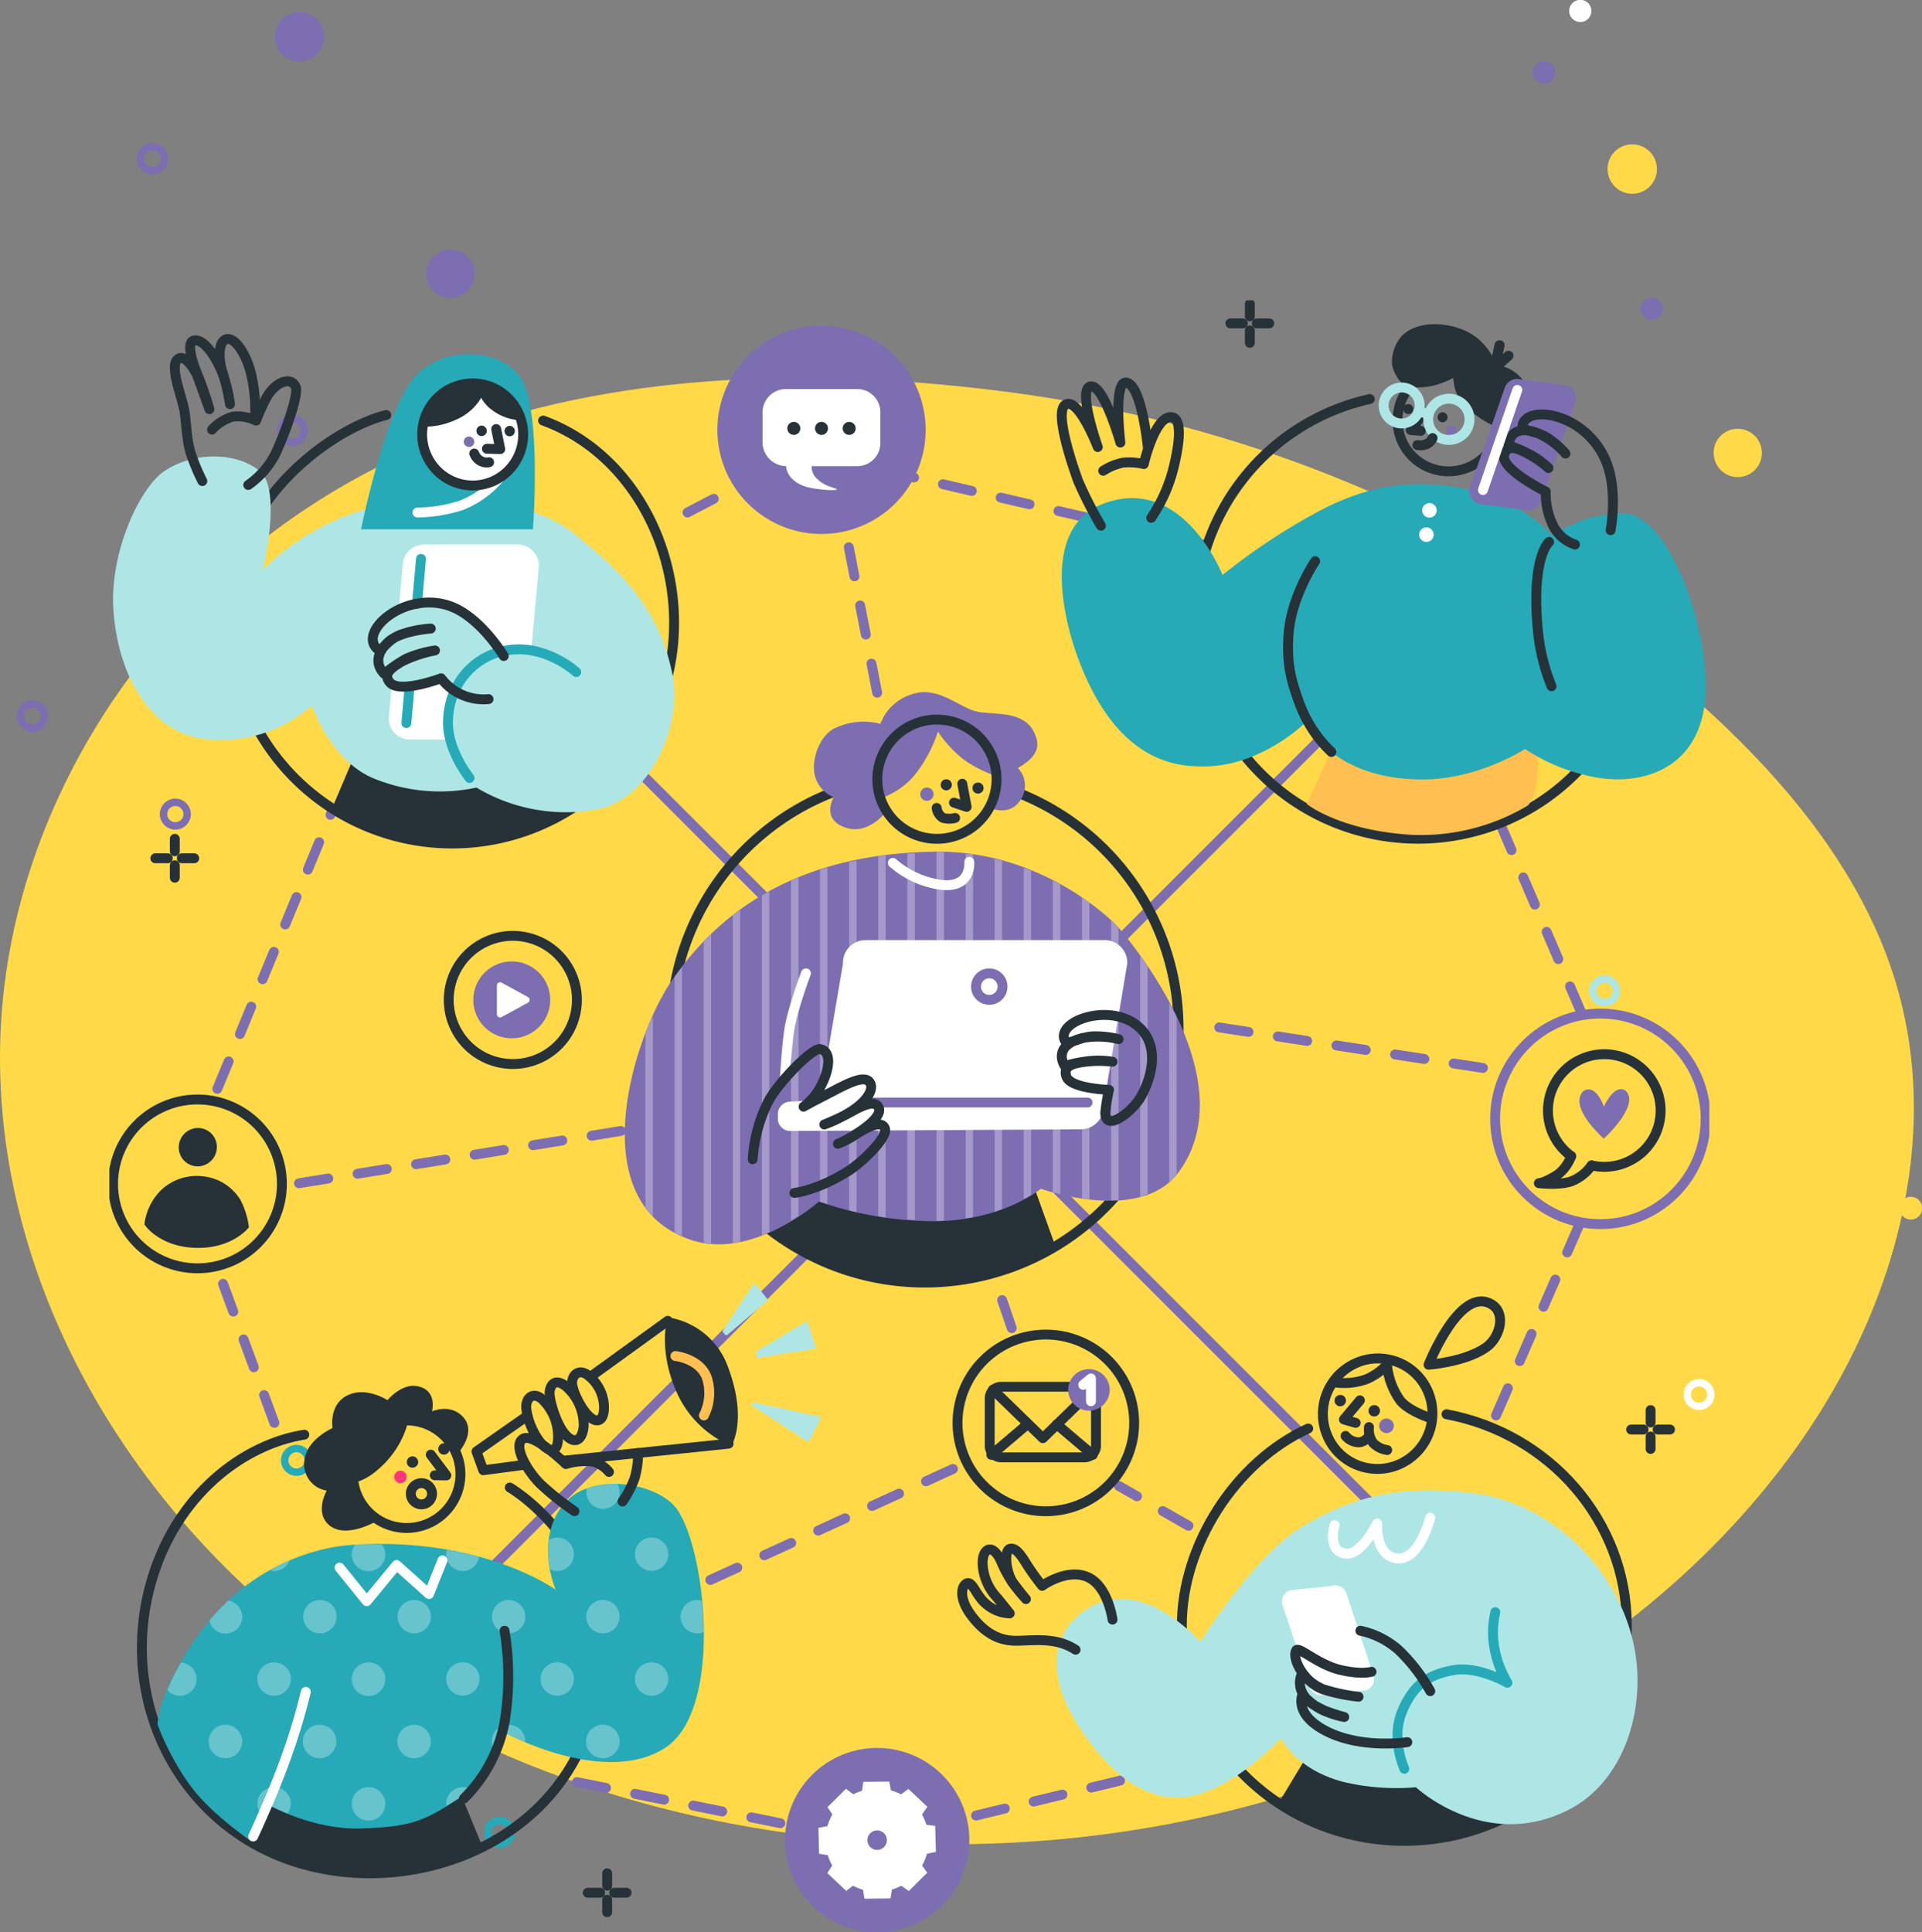 <svg xmlns="http://www.w3.org/2000/svg" xmlns:xlink="http://www.w3.org/1999/xlink" width="389" height="391.08" viewBox="0 0 389 391.08">
  <rect x="0" y="0" width="389" height="391.08" fill="#808080" stroke="none"/>
  <defs>
    <clipPath id="clip-path">
      <rect id="Rectángulo_401717" data-name="Rectángulo 401717" width="323.815" height="330.314" fill="none"/>
    </clipPath>
    <clipPath id="clip-path-12">
      <rect id="Rectángulo_401712" data-name="Rectángulo 401712" width="108.507" height="68.131" fill="none"/>
    </clipPath>
    <clipPath id="clip-path-15">
      <rect id="Rectángulo_401715" data-name="Rectángulo 401715" width="107.501" height="79.323" fill="none"/>
    </clipPath>
  </defs>
  <g id="Grupo_1102110" data-name="Grupo 1102110" transform="translate(-238.059 -3641.296)">
    <g id="Grupo_1101255" data-name="Grupo 1101255" transform="translate(227.059 3641.296)">
      <g id="Grupo_1101254" data-name="Grupo 1101254" transform="translate(0 0)">
        <g id="Grupo_1101188" data-name="Grupo 1101188" transform="translate(15.117 2.497)">
          <path id="Trazado_873105" data-name="Trazado 873105" d="M417.51,417.276a2.3,2.3,0,1,0-.153-3.564A2.282,2.282,0,0,0,417.51,417.276Z" transform="translate(-36.261 -173.404)" fill="#ffd947"/>
          <path id="Trazado_873106" data-name="Trazado 873106" d="M303.552,45.823a2.3,2.3,0,1,0-.153-3.564A2.282,2.282,0,0,0,303.552,45.823Z" transform="translate(3.465 -31.79)" fill="#7d6eb2"/>
          <path id="Trazado_873110" data-name="Trazado 873110" d="M391.223,442.987a5,5,0,1,0-2.448-7.136A5.032,5.032,0,0,0,391.223,442.987Z" transform="translate(-33.5 -175.368)" fill="#ffd947"/>
          <path id="Trazado_873111" data-name="Trazado 873111" d="M177.076,59.123a5,5,0,1,0-2.448-7.136A5.032,5.032,0,0,0,177.076,59.123Z" transform="translate(-122.475 -49.533)" fill="#7d6eb2"/>
          <path id="Trazado_873113" data-name="Trazado 873113" d="M322.521,69.955a5,5,0,1,0-2.448-7.136A5.033,5.033,0,0,0,322.521,69.955Z" transform="translate(1.833 -33.6)" fill="#ffd947"/>
          <ellipse id="Elipse_11484" data-name="Elipse 11484" cx="2.451" cy="2.451" rx="2.451" ry="2.451" transform="translate(25.113 286.489)" fill="none" stroke="#26aab7" stroke-linecap="round" stroke-linejoin="round" stroke-width="1.5"/>
          <ellipse id="Elipse_11486" data-name="Elipse 11486" cx="2.451" cy="2.451" rx="2.451" ry="2.451" transform="translate(315.769 271.563)" fill="none" stroke="#fff" stroke-linecap="round" stroke-linejoin="round" stroke-width="1.5"/>
          <ellipse id="Elipse_11487" data-name="Elipse 11487" cx="2.451" cy="2.451" rx="2.451" ry="2.451" transform="translate(0 139.997)" fill="none" stroke="#7d6eb2" stroke-linecap="round" stroke-linejoin="round" stroke-width="1.5"/>
          <ellipse id="Elipse_11488" data-name="Elipse 11488" cx="2.451" cy="2.451" rx="2.451" ry="2.451" transform="translate(296.205 180.071)" fill="none" stroke="#aee6e6" stroke-linecap="round" stroke-linejoin="round" stroke-width="1.5"/>
          <ellipse id="Elipse_11489" data-name="Elipse 11489" cx="2.451" cy="2.451" rx="2.451" ry="2.451" transform="translate(24.282 27.177)" fill="none" stroke="#7d6eb2" stroke-linecap="round" stroke-linejoin="round" stroke-width="1.5"/>
        </g>
        <g id="Grupo_1101189" data-name="Grupo 1101189" transform="translate(11)">
          <g id="Grupo_1101138" data-name="Grupo 1101138">
            <path id="Trazado_873116" data-name="Trazado 873116" d="M233,73.9c-39.664-4.906-81.563-3.706-117.656,11.821C65.293,107.253,32.419,156.074,31.159,205.8s27.66,98.579,72.337,128.113,103.6,40,158.236,31.135c55.094-8.942,106.806-37.934,135.544-80.974,18.428-27.6,27.042-61.678,16.861-92.516-6.146-18.614-18.711-35.105-33.49-49.3C344.007,107.053,293.051,81.327,233,73.9Z" transform="translate(-31.119 5.163)" fill="#ffd947"/>
            <g id="Grupo_1098987" data-name="Grupo 1098987" transform="translate(33.091)">
              <path id="Trazado_873103" data-name="Trazado 873103" d="M379.2,94.186a2.242,2.242,0,1,0-.15-3.481A2.228,2.228,0,0,0,379.2,94.186Z" transform="translate(-93.782 -90.172)" fill="#fff"/>
              <path id="Trazado_873104" data-name="Trazado 873104" d="M149.827,396.729a2.242,2.242,0,1,0-.15-3.481A2.229,2.229,0,0,0,149.827,396.729Z" transform="translate(-92.227 -74.075)" fill="#fff"/>
              <path id="Trazado_873105-2" data-name="Trazado 873105" d="M417.488,417.18a2.242,2.242,0,1,0-.149-3.481A2.229,2.229,0,0,0,417.488,417.18Z" transform="translate(-123.856 -76.492)" fill="#ffd947"/>
              <path id="Trazado_873106-2" data-name="Trazado 873106" d="M303.53,45.727a2.242,2.242,0,1,0-.15-3.481A2.229,2.229,0,0,0,303.53,45.727Z" transform="translate(-3.688 18.561)" fill="#7d6eb2"/>
              <path id="Trazado_873108" data-name="Trazado 873108" d="M104.858,429.045a2.241,2.241,0,1,0-.15-3.481A2.229,2.229,0,0,0,104.858,429.045Z" transform="translate(-86.914 -77.894)" fill="#fff"/>
              <path id="Trazado_873109" data-name="Trazado 873109" d="M340.341,407.17a4.887,4.887,0,1,0-2.391-6.969A4.915,4.915,0,0,0,340.341,407.17Z" transform="translate(-114.491 -74.676)" fill="#fff"/>
              <path id="Trazado_873110-2" data-name="Trazado 873110" d="M391.151,442.763a4.886,4.886,0,1,0-2.391-6.969A4.915,4.915,0,0,0,391.151,442.763Z" transform="translate(-120.495 -78.882)" fill="#ffd947"/>
              <path id="Trazado_873111-2" data-name="Trazado 873111" d="M177,58.9a4.886,4.886,0,1,0-2.391-6.969A4.915,4.915,0,0,0,177,58.9Z" transform="translate(-120.764 1.049)" fill="#7d6eb2"/>
              <path id="Trazado_873113-2" data-name="Trazado 873113" d="M322.449,69.731a4.887,4.887,0,1,0-2.391-6.969A4.915,4.915,0,0,0,322.449,69.731Z" transform="translate(-5.675 26.468)" fill="#ffd947"/>
              <circle id="Elipse_11484-2" data-name="Elipse 11484" cx="2.393" cy="2.393" r="2.393" transform="translate(24.526 293.176)" fill="none" stroke="#26aab7" stroke-linecap="round" stroke-linejoin="round" stroke-width="1.5"/>
              <circle id="Elipse_11485" data-name="Elipse 11485" cx="2.393" cy="2.393" r="2.393" transform="translate(65.623 368.473)" fill="none" stroke="#26aab7" stroke-linecap="round" stroke-linejoin="round" stroke-width="1.5"/>
              <circle id="Elipse_11486-2" data-name="Elipse 11486" cx="2.393" cy="2.393" r="2.393" transform="translate(308.39 279.85)" fill="none" stroke="#fff" stroke-linecap="round" stroke-linejoin="round" stroke-width="1.5"/>
              <circle id="Elipse_11487-2" data-name="Elipse 11487" cx="2.393" cy="2.393" r="2.393" transform="translate(0 162.38)" fill="none" stroke="#7d6eb2" stroke-linecap="round" stroke-linejoin="round" stroke-width="1.5"/>
              <circle id="Elipse_11488-2" data-name="Elipse 11488" cx="2.393" cy="2.393" r="2.393" transform="translate(289.283 198.16)" fill="none" stroke="#aee6e6" stroke-linecap="round" stroke-linejoin="round" stroke-width="1.5"/>
              <circle id="Elipse_11489-2" data-name="Elipse 11489" cx="2.393" cy="2.393" r="2.393" transform="translate(23.714 84.745)" fill="none" stroke="#7d6eb2" stroke-linecap="round" stroke-linejoin="round" stroke-width="1.5"/>
            </g>
          </g>
        </g>
      </g>
    </g>
    <g id="Grupo_1102109" data-name="Grupo 1102109" transform="translate(260.2 3702.062)">
      <g id="Grupo_1102108" data-name="Grupo 1102108" clip-path="url(#clip-path)">
        <g id="Grupo_1102079" data-name="Grupo 1102079">
          <g id="Grupo_1102078" data-name="Grupo 1102078" clip-path="url(#clip-path)">
            <line id="Línea_1694" data-name="Línea 1694" y2="2.517" transform="translate(230.817 0.749)" fill="none" stroke="#263238" stroke-linecap="round" stroke-linejoin="round" stroke-width="2"/>
          </g>
        </g>
        <line id="Línea_1695" data-name="Línea 1695" y2="2.517" transform="translate(230.817 6.103)" fill="none" stroke="#263238" stroke-linecap="round" stroke-linejoin="round" stroke-width="2"/>
        <line id="Línea_1696" data-name="Línea 1696" x2="2.517" transform="translate(226.881 4.684)" fill="none" stroke="#263238" stroke-linecap="round" stroke-linejoin="round" stroke-width="2"/>
        <line id="Línea_1697" data-name="Línea 1697" x2="2.517" transform="translate(232.236 4.684)" fill="none" stroke="#263238" stroke-linecap="round" stroke-linejoin="round" stroke-width="2"/>
        <line id="Línea_1698" data-name="Línea 1698" y2="2.517" transform="translate(13.234 109.008)" fill="none" stroke="#263238" stroke-linecap="round" stroke-linejoin="round" stroke-width="2"/>
        <line id="Línea_1699" data-name="Línea 1699" y2="2.517" transform="translate(13.234 114.362)" fill="none" stroke="#263238" stroke-linecap="round" stroke-linejoin="round" stroke-width="2"/>
        <line id="Línea_1700" data-name="Línea 1700" x2="2.517" transform="translate(9.299 112.943)" fill="none" stroke="#263238" stroke-linecap="round" stroke-linejoin="round" stroke-width="2"/>
        <line id="Línea_1701" data-name="Línea 1701" x2="2.517" transform="translate(14.653 112.943)" fill="none" stroke="#263238" stroke-linecap="round" stroke-linejoin="round" stroke-width="2"/>
        <line id="Línea_1702" data-name="Línea 1702" y2="2.517" transform="translate(311.926 224.624)" fill="none" stroke="#263238" stroke-linecap="round" stroke-linejoin="round" stroke-width="2"/>
        <line id="Línea_1703" data-name="Línea 1703" y2="2.517" transform="translate(311.926 229.978)" fill="none" stroke="#263238" stroke-linecap="round" stroke-linejoin="round" stroke-width="2"/>
        <line id="Línea_1704" data-name="Línea 1704" x2="2.517" transform="translate(307.991 228.56)" fill="none" stroke="#263238" stroke-linecap="round" stroke-linejoin="round" stroke-width="2"/>
        <line id="Línea_1705" data-name="Línea 1705" x2="2.517" transform="translate(313.344 228.56)" fill="none" stroke="#263238" stroke-linecap="round" stroke-linejoin="round" stroke-width="2"/>
        <line id="Línea_1706" data-name="Línea 1706" y2="2.517" transform="translate(100.744 318.377)" fill="none" stroke="#263238" stroke-linecap="round" stroke-linejoin="round" stroke-width="2"/>
        <line id="Línea_1707" data-name="Línea 1707" y2="2.517" transform="translate(100.744 323.732)" fill="none" stroke="#263238" stroke-linecap="round" stroke-linejoin="round" stroke-width="2"/>
        <line id="Línea_1708" data-name="Línea 1708" x2="2.517" transform="translate(96.808 322.313)" fill="none" stroke="#263238" stroke-linecap="round" stroke-linejoin="round" stroke-width="2"/>
        <line id="Línea_1709" data-name="Línea 1709" x2="2.517" transform="translate(102.162 322.313)" fill="none" stroke="#263238" stroke-linecap="round" stroke-linejoin="round" stroke-width="2"/>
        <line id="Línea_1710" data-name="Línea 1710" x1="16.513" y1="38.458" transform="translate(281.474 105.922)" fill="none" stroke="#7d6eb2" stroke-linecap="round" stroke-linejoin="round" stroke-width="2" stroke-dasharray="6 6"/>
        <line id="Línea_1711" data-name="Línea 1711" x1="57.308" y1="8.809" transform="translate(220.69 146.572)" fill="none" stroke="#7d6eb2" stroke-linecap="round" stroke-linejoin="round" stroke-width="2" stroke-dasharray="6 6"/>
        <line id="Línea_1712" data-name="Línea 1712" x1="49.482" y2="22.637" transform="translate(121.25 236.541)" fill="none" stroke="#7d6eb2" stroke-linecap="round" stroke-linejoin="round" stroke-width="2" stroke-dasharray="6 6"/>
        <line id="Línea_1713" data-name="Línea 1713" x1="69.692" y2="11.319" transform="translate(33.83 168.136)" fill="none" stroke="#7d6eb2" stroke-linecap="round" stroke-linejoin="round" stroke-width="2" stroke-dasharray="6 6"/>
        <line id="Línea_1714" data-name="Línea 1714" y1="55.93" x2="23.099" transform="translate(21.84 103.678)" fill="none" stroke="#7d6eb2" stroke-linecap="round" stroke-linejoin="round" stroke-width="2" stroke-dasharray="6 6"/>
        <line id="Línea_1715" data-name="Línea 1715" y1="39.729" x2="17.347" transform="translate(280.64 185.981)" fill="none" stroke="#7d6eb2" stroke-linecap="round" stroke-linejoin="round" stroke-width="2" stroke-dasharray="6 6"/>
        <line id="Línea_1716" data-name="Línea 1716" x1="11.55" y1="31.286" transform="translate(21.839 195.929)" fill="none" stroke="#7d6eb2" stroke-linecap="round" stroke-linejoin="round" stroke-width="2" stroke-dasharray="6 6"/>
        <line id="Línea_1717" data-name="Línea 1717" x1="7.232" y1="21.051" transform="translate(175.4 186.987)" fill="none" stroke="#7d6eb2" stroke-linecap="round" stroke-linejoin="round" stroke-width="2" stroke-dasharray="6 6"/>
        <line id="Línea_1718" data-name="Línea 1718" x1="14.071" y1="8.046" transform="translate(204.334 239.99)" fill="none" stroke="#7d6eb2" stroke-linecap="round" stroke-linejoin="round" stroke-width="2" stroke-dasharray="6 6"/>
        <line id="Línea_1719" data-name="Línea 1719" y1="10.355" x2="42.73" transform="translate(175.4 296.328)" fill="none" stroke="#7d6eb2" stroke-linecap="round" stroke-linejoin="round" stroke-width="2" stroke-dasharray="6 6"/>
        <line id="Línea_1720" data-name="Línea 1720" x2="42.109" y2="8.513" transform="translate(94.63 299.915)" fill="none" stroke="#7d6eb2" stroke-linecap="round" stroke-linejoin="round" stroke-width="2" stroke-dasharray="6 6"/>
        <line id="Línea_1721" data-name="Línea 1721" x1="19.819" y2="10.355" transform="translate(113.143 34.628)" fill="none" stroke="#7d6eb2" stroke-linecap="round" stroke-linejoin="round" stroke-width="2" stroke-dasharray="6 6"/>
        <line id="Línea_1722" data-name="Línea 1722" x1="61.976" y1="14.377" transform="translate(159.329 35.062)" fill="none" stroke="#7d6eb2" stroke-linecap="round" stroke-linejoin="round" stroke-width="2" stroke-dasharray="6 6"/>
        <line id="Línea_1723" data-name="Línea 1723" x1="7.249" y1="37.19" transform="translate(148.142 42.25)" fill="none" stroke="#7d6eb2" stroke-linecap="round" stroke-linejoin="round" stroke-width="2" stroke-dasharray="6 6"/>
        <line id="Línea_1724" data-name="Línea 1724" x2="195.068" y2="195.068" transform="translate(75.344 63.521)" fill="none" stroke="#7d6eb2" stroke-linecap="round" stroke-linejoin="round" stroke-width="2"/>
        <line id="Línea_1725" data-name="Línea 1725" x1="195.068" y2="195.068" transform="translate(75.344 63.521)" fill="none" stroke="#7d6eb2" stroke-linecap="round" stroke-linejoin="round" stroke-width="2"/>
        <g id="Grupo_1102081" data-name="Grupo 1102081">
          <g id="Grupo_1102080" data-name="Grupo 1102080" clip-path="url(#clip-path)">
            <path id="Trazado_880261" data-name="Trazado 880261" d="M164.436,27.971a21.075,21.075,0,1,1,21.075,21.075,21.075,21.075,0,0,1-21.075-21.075" transform="translate(-41.384 -1.736)" fill="#7d6eb2"/>
            <path id="Trazado_880262" data-name="Trazado 880262" d="M181.23,24.025a4.725,4.725,0,0,0-4.584,4.841v5.939a4.861,4.861,0,0,0,4.771,4.818c.027.461.232,2.728,3.578,4.022,1.721.665,6.4,1.049,6.689.7.2-.237-2.292-.491-3.835-2.011a3.3,3.3,0,0,1-1.263-2.713h9.354a4.685,4.685,0,0,0,4.56-4.818V28.866a4.706,4.706,0,0,0-4.56-4.841Z" transform="translate(-44.457 -6.046)" fill="#fff"/>
            <path id="Trazado_880263" data-name="Trazado 880263" d="M200.959,34.222a1.315,1.315,0,1,0-1.315,1.315,1.315,1.315,0,0,0,1.315-1.315" transform="translate(-49.914 -8.282)" fill="#263238"/>
            <path id="Trazado_880264" data-name="Trazado 880264" d="M193.472,34.222a1.315,1.315,0,1,0-1.315,1.315,1.315,1.315,0,0,0,1.315-1.315" transform="translate(-48.03 -8.282)" fill="#263238"/>
            <path id="Trazado_880265" data-name="Trazado 880265" d="M185.985,34.222a1.315,1.315,0,1,0-1.315,1.315,1.315,1.315,0,0,0,1.315-1.315" transform="translate(-46.146 -8.282)" fill="#263238"/>
          </g>
        </g>
        <g id="Grupo_1102083" data-name="Grupo 1102083">
          <g id="Grupo_1102082" data-name="Grupo 1102082" clip-path="url(#clip-path)">
            <path id="Trazado_880266" data-name="Trazado 880266" d="M30.625,247.239a16.006,16.006,0,0,0-1.754-5.6,10.075,10.075,0,0,0-7.628-4.723,10.488,10.488,0,0,0-8.422,2.818,11.729,11.729,0,0,0-3.347,6.846c-.025.222,3.041,4.539,10.153,4.814,7.671.3,11-4.159,11-4.159" transform="translate(-2.384 -59.61)" fill="#263238"/>
            <path id="Trazado_880267" data-name="Trazado 880267" d="M18.84,228.61a3.917,3.917,0,0,1,2.957-4.638,3.823,3.823,0,0,1,4.586,2.936,3.918,3.918,0,0,1-2.957,4.639,3.823,3.823,0,0,1-4.586-2.936" transform="translate(-4.72 -56.344)" fill="#263238"/>
            <path id="Trazado_880268" data-name="Trazado 880268" d="M1,233.25a17.083,17.083,0,1,1,17.083,17.083A17.083,17.083,0,0,1,1,233.25Z" transform="translate(-0.252 -54.403)" fill="none" stroke="#263238" stroke-linecap="round" stroke-linejoin="round" stroke-width="2"/>
          </g>
        </g>
        <g id="Grupo_1102085" data-name="Grupo 1102085">
          <g id="Grupo_1102084" data-name="Grupo 1102084" clip-path="url(#clip-path)">
            <path id="Trazado_880269" data-name="Trazado 880269" d="M98.428,186.607a7.781,7.781,0,1,1,7.781,7.78,7.781,7.781,0,0,1-7.781-7.78" transform="translate(-24.772 -45.006)" fill="#7d6eb2"/>
            <path id="Trazado_880270" data-name="Trazado 880270" d="M105.759,184.545a.648.648,0,0,0-.958.569v5.825a.647.647,0,0,0,.958.568l2.978-1.625,2.357-1.287a.647.647,0,0,0,0-1.137Z" transform="translate(-26.376 -46.425)" fill="#fff"/>
            <circle id="Elipse_12007" data-name="Elipse 12007" cx="12.977" cy="12.977" r="12.977" transform="matrix(0.257, -0.966, 0.966, 0.257, 65.779, 150.813)" fill="none" stroke="#263238" stroke-linecap="round" stroke-linejoin="round" stroke-width="2"/>
          </g>
        </g>
        <g id="Grupo_1102087" data-name="Grupo 1102087">
          <g id="Grupo_1102086" data-name="Grupo 1102086" clip-path="url(#clip-path)">
            <circle id="Elipse_12008" data-name="Elipse 12008" cx="21.303" cy="21.303" r="21.303" transform="translate(280.461 144.38)" fill="none" stroke="#7d6eb2" stroke-linecap="round" stroke-linejoin="round" stroke-width="2"/>
            <path id="Trazado_880271" data-name="Trazado 880271" d="M393.785,224.531a11.4,11.4,0,1,1,4.144,1.876" transform="translate(-97.911 -51.296)" fill="none" stroke="#263238" stroke-linecap="round" stroke-linejoin="round" stroke-width="2"/>
            <path id="Trazado_880272" data-name="Trazado 880272" d="M393.16,231.489a8.449,8.449,0,0,1-2.656,3.687c-2.734,1.759-3.89,1.786-3.89,1.786s4.084.507,6.594-.384a9.073,9.073,0,0,0,4.076-3.214" transform="translate(-97.301 -58.26)" fill="none" stroke="#263238" stroke-linecap="round" stroke-linejoin="round" stroke-width="2"/>
            <path id="Trazado_880273" data-name="Trazado 880273" d="M405.937,213.38c-1.862.052-3.4,3.542-3.4,3.542s-1.246-3.873-3.426-3.454a1.464,1.464,0,0,0-.933.525c-2.592,3.357,4.359,9.4,4.359,9.4s7.316-6.694,4.475-9.621a1.408,1.408,0,0,0-1.078-.394" transform="translate(-100.066 -53.702)" fill="#7d6eb2"/>
          </g>
        </g>
        <g id="Grupo_1102089" data-name="Grupo 1102089">
          <g id="Grupo_1102088" data-name="Grupo 1102088" clip-path="url(#clip-path)">
            <path id="Rectángulo_401707" data-name="Rectángulo 401707" d="M2.332,0H19.179a2.332,2.332,0,0,1,2.332,2.332v9.625a2.331,2.331,0,0,1-2.331,2.331H2.332A2.332,2.332,0,0,1,0,11.956V2.332A2.332,2.332,0,0,1,2.332,0Z" transform="translate(178.171 219.905)" fill="none" stroke="#263238" stroke-linecap="round" stroke-linejoin="round" stroke-width="2"/>
            <path id="Trazado_880274" data-name="Trazado 880274" d="M238.965,294.637l10.1,9.83,10.1-9.83" transform="translate(-60.141 -74.153)" fill="none" stroke="#263238" stroke-linecap="round" stroke-linejoin="round" stroke-width="2"/>
            <path id="Trazado_880275" data-name="Trazado 880275" d="M238.531,310.211l7.28-6.173" transform="translate(-60.032 -76.519)" fill="none" stroke="#263238" stroke-linecap="round" stroke-linejoin="round" stroke-width="2"/>
            <path id="Trazado_880276" data-name="Trazado 880276" d="M263.516,310.211l-7.281-6.173" transform="translate(-64.488 -76.519)" fill="none" stroke="#263238" stroke-linecap="round" stroke-linejoin="round" stroke-width="2"/>
            <path id="Trazado_880277" data-name="Trazado 880277" d="M259.32,293.291a4.2,4.2,0,1,1,4.2,4.2,4.2,4.2,0,0,1-4.2-4.2" transform="translate(-65.264 -72.756)" fill="#7d6eb2"/>
            <path id="Trazado_880278" data-name="Trazado 880278" d="M263.382,292.9l1.565-1.289v4.619" transform="translate(-66.287 -73.391)" fill="none" stroke="#fff" stroke-linecap="round" stroke-linejoin="round" stroke-width="2"/>
            <path id="Trazado_880279" data-name="Trazado 880279" d="M229.386,297.619A17.876,17.876,0,1,1,247.262,315.5,17.876,17.876,0,0,1,229.386,297.619Z" transform="translate(-57.731 -70.404)" fill="none" stroke="#263238" stroke-linecap="round" stroke-linejoin="round" stroke-width="2"/>
          </g>
        </g>
        <g id="Grupo_1102091" data-name="Grupo 1102091">
          <g id="Grupo_1102090" data-name="Grupo 1102090" clip-path="url(#clip-path)">
            <path id="Trazado_880280" data-name="Trazado 880280" d="M182.727,410.206a18.652,18.652,0,1,1,18.651,18.652,18.651,18.651,0,0,1-18.651-18.652" transform="translate(-45.988 -98.544)" fill="#7d6eb2"/>
            <path id="Trazado_880281" data-name="Trazado 880281" d="M200.85,400.7l-.267,1.807a10.3,10.3,0,0,0-1.749.712l-1.5-1.108-3.74,3.706,1,1.46a10.385,10.385,0,0,0-1,2.386l-1.841.339.142,5.259,1.765.268a10.383,10.383,0,0,0,.9,2.107l-.992,1.521,3.828,3.616,1.357-1.055a10.356,10.356,0,0,0,2.029.816l.3,1.814,5.261-.053.3-1.8a10.375,10.375,0,0,0,1.884-.768l1.522,1.067,3.739-3.706-1.049-1.446a10.387,10.387,0,0,0,.983-2.392l1.814-.379-.142-5.26-1.779-.227a10.367,10.367,0,0,0-.893-2.067l1.08-1.569-3.828-3.617-1.493,1.1a10.409,10.409,0,0,0-2.043-.8l-.338-1.78Zm2.782,9.828a1.97,1.97,0,1,1-1.953,1.994,1.974,1.974,0,0,1,1.953-1.994" transform="translate(-48.26 -100.831)" fill="#fff"/>
          </g>
        </g>
        <g id="Grupo_1102093" data-name="Grupo 1102093">
          <g id="Grupo_1102092" data-name="Grupo 1102092" clip-path="url(#clip-path)">
            <path id="Trazado_880282" data-name="Trazado 880282" d="M381.919,83.645a45.033,45.033,0,1,1-52.895-56.926" transform="translate(-73.928 -6.724)" fill="none" stroke="#263238" stroke-linecap="round" stroke-linejoin="round" stroke-width="2"/>
            <path id="Trazado_880283" data-name="Trazado 880283" d="M359.3,17.351A8.6,8.6,0,0,0,361.617,23a22.224,22.224,0,0,0,6.858,4.508l-.647,1.587a6.42,6.42,0,0,0,4.523-1.919c2.2-2.449,2.786-6.849,1-9.377a7.5,7.5,0,0,0-5.324-3.014,12.657,12.657,0,0,0-3.816-5.427c-3.6-3.091-11.529-4.28-15.272-.576a8.073,8.073,0,0,0-2.055,5.865,7.558,7.558,0,0,0,2.616,4.326,13.3,13.3,0,0,0,5.6-.015,18.238,18.238,0,0,0,4.207-1.607" transform="translate(-87.29 -1.631)" fill="#263238"/>
            <line id="Línea_1726" data-name="Línea 1726" x1="1.133" y2="5.127" transform="translate(280.23 9.118)" fill="none" stroke="#263238" stroke-linecap="round" stroke-linejoin="round" stroke-width="2"/>
            <line id="Línea_1727" data-name="Línea 1727" x1="3.917" y2="3.497" transform="translate(279.263 11.221)" fill="none" stroke="#263238" stroke-linecap="round" stroke-linejoin="round" stroke-width="2"/>
            <line id="Línea_1728" data-name="Línea 1728" x1="1.133" y2="5.127" transform="translate(280.23 9.118)" fill="none" stroke="#263238" stroke-linecap="round" stroke-linejoin="round" stroke-width="2"/>
            <path id="Trazado_880284" data-name="Trazado 880284" d="M323.877,130.059s6.742,5.426,21.427,6.23a42.1,42.1,0,0,0,23.32-5.96s1.994-2.014,1.994-8c0-7.431-7.775-10.227-7.775-10.227l-30.556-.52Z" transform="translate(-81.512 -28.083)" fill="#ffc051"/>
            <path id="Trazado_880285" data-name="Trazado 880285" d="M290.109,68.126A128.917,128.917,0,0,1,309.267,55.4c11.17-6.054,19.943-6.2,26.952-5.221,14.238,1.985,20.661,10.055,20.661,10.055a24.636,24.636,0,0,1,14.65-4.549c9.383.421,17.811,25.273,16.155,38.585s-13.079,16.706-22.778,14.663a38.342,38.342,0,0,1-13.555-5.587s-9.543,6.163-20.676,6.163c-18.66,0-23.722-11.577-23.722-11.577s-8.9,8.937-20.678,8.937c-5.214,0-17.33-.572-25.264-21.536-2.914-7.7-7.969-26.929,5.213-31.726,15.948-5.8,23.884,14.518,23.884,14.518" transform="translate(-64.827 -12.515)" fill="#26aab7"/>
            <path id="Trazado_880286" data-name="Trazado 880286" d="M324.274,70.582s-4.834,7.085-5.389,14.755c-.443,6.123.555,9.57,2.307,14.28a25.892,25.892,0,0,0,6.352,9.575" transform="translate(-80.229 -17.764)" fill="none" stroke="#263238" stroke-linecap="round" stroke-linejoin="round" stroke-width="2"/>
            <path id="Trazado_880287" data-name="Trazado 880287" d="M388.516,65.358s-3.671,3.02-2.284,17.809a39.378,39.378,0,0,0,2.779,11.415" transform="translate(-97.126 -16.449)" fill="none" stroke="#263238" stroke-linecap="round" stroke-linejoin="round" stroke-width="2"/>
            <path id="Trazado_880288" data-name="Trazado 880288" d="M355.068,56.155a1.47,1.47,0,1,1,1.277,1.64,1.469,1.469,0,0,1-1.277-1.64" transform="translate(-89.359 -13.808)" fill="#fff"/>
            <path id="Trazado_880289" data-name="Trazado 880289" d="M354.253,62.719a1.47,1.47,0,1,1,1.277,1.64,1.469,1.469,0,0,1-1.277-1.64" transform="translate(-89.154 -15.46)" fill="#fff"/>
            <path id="Trazado_880290" data-name="Trazado 880290" d="M350.718,28.111a1,1,0,0,1,1.221.742,1.045,1.045,0,0,1-.768,1.24,1.017,1.017,0,0,1-.452-1.982" transform="translate(-88.071 -7.068)" fill="#263238"/>
            <path id="Trazado_880291" data-name="Trazado 880291" d="M360.078,30.323a1,1,0,0,1,1.152.838,1.042,1.042,0,0,1-.866,1.169,1.014,1.014,0,0,1-.287-2.007" transform="translate(-90.406 -7.628)" fill="#263238"/>
            <path id="Trazado_880292" data-name="Trazado 880292" d="M348.395,29.073a10.569,10.569,0,0,1,10.248-10.731,10.313,10.313,0,0,1,10.6,10.167A10.57,10.57,0,0,1,359,39.239,10.313,10.313,0,0,1,348.395,29.073Z" transform="translate(-87.682 -4.615)" fill="none" stroke="#263238" stroke-linecap="round" stroke-linejoin="round" stroke-width="2"/>
            <path id="Trazado_880293" data-name="Trazado 880293" d="M363.524,35.448a1.08,1.08,0,1,0-1.487.38,1.084,1.084,0,0,0,1.487-.38" transform="translate(-90.984 -8.508)" fill="#7d6eb2"/>
            <path id="Trazado_880294" data-name="Trazado 880294" d="M354.416,30.806l-2.44,3.225,2.018.159" transform="translate(-88.583 -7.753)" fill="none" stroke="#263238" stroke-linecap="round" stroke-linejoin="round" stroke-width="2"/>
            <path id="Trazado_880295" data-name="Trazado 880295" d="M364.59,32.7a4.178,4.178,0,1,0-5.669,1.773A4.2,4.2,0,0,0,364.59,32.7Z" transform="translate(-89.775 -6.676)" fill="none" stroke="#aee6e6" stroke-linecap="round" stroke-linejoin="round" stroke-width="2"/>
            <path id="Trazado_880296" data-name="Trazado 880296" d="M351.521,28.9a3.643,3.643,0,1,0-4.943,1.545A3.663,3.663,0,0,0,351.521,28.9Z" transform="translate(-86.74 -5.921)" fill="none" stroke="#aee6e6" stroke-linecap="round" stroke-linejoin="round" stroke-width="2"/>
            <line id="Línea_1729" data-name="Línea 1729" x1="1.935" y1="0.513" transform="translate(264.938 22.497)" fill="none" stroke="#aee6e6" stroke-linecap="round" stroke-linejoin="round" stroke-width="2"/>
            <path id="Trazado_880297" data-name="Trazado 880297" d="M374.972,23.183a2.671,2.671,0,0,1,3.409-1.771l9.306,1.213a2.848,2.848,0,0,1,1.518,3.641l-6.892,19.726a2.67,2.67,0,0,1-3.409,1.771L369.6,46.551a2.848,2.848,0,0,1-1.518-3.641Z" transform="translate(-92.592 -5.349)" fill="#7d6eb2"/>
            <path id="Trazado_880298" data-name="Trazado 880298" d="M398.758,54.312s1.627-8.449-1.17-14.494c-4.239-9.163-15.258-10.8-16.573-7.044-.613,1.75,2.7,1.138,5.357,3.124a17.615,17.615,0,0,1,3.252,2.912,16.128,16.128,0,0,0-5.678-4.165c-5.8-2.116-5.832,2.52-5.832,2.52a26.321,26.321,0,0,1,4.917,2.169,17.063,17.063,0,0,1,3.149,2.4,22.08,22.08,0,0,0-4.09-2.852c-2.367-1.258-4.229-1.929-4.869.155-.879,2.868,8.421,7.471,8.421,7.471a14.378,14.378,0,0,0,1.182,6.229,7.657,7.657,0,0,0,4.728,4.48" transform="translate(-94.922 -7.775)" fill="none" stroke="#263238" stroke-linecap="round" stroke-linejoin="round" stroke-width="2"/>
            <line id="Línea_1730" data-name="Línea 1730" x1="6.952" y2="20.262" transform="translate(277.998 18.147)" fill="none" stroke="#fff" stroke-linecap="round" stroke-linejoin="round" stroke-width="2"/>
            <path id="Trazado_880299" data-name="Trazado 880299" d="M353.763,38.7a3.168,3.168,0,0,0,1.826-.184,2.313,2.313,0,0,0,1.244-1.233" transform="translate(-89.033 -9.384)" fill="none" stroke="#263238" stroke-linecap="round" stroke-linejoin="round" stroke-width="2"/>
            <path id="Trazado_880300" data-name="Trazado 880300" d="M278.514,52a32.034,32.034,0,0,0,4.235-9.086c1.434-5.336,2.172-10.921-.037-11.27-3.418-.54-5.71,9.478-5.71,9.478a12.55,12.55,0,0,0-4.184-.292,11.585,11.585,0,0,0-4.025,1.64" transform="translate(-67.648 -7.96)" fill="none" stroke="#263238" stroke-linecap="round" stroke-linejoin="round" stroke-width="2"/>
            <path id="Trazado_880301" data-name="Trazado 880301" d="M275.021,35.581s-1.146-12.213-4.149-13.262-1.432,12.086-1.432,12.086-3.4-11.915-6.062-11.357,1.485,12.264,1.485,12.264-3.938-10.218-6.552-8.565c-1.991,1.258.51,9.666,2.535,15.326a81.415,81.415,0,0,0,4.663,9.163" transform="translate(-64.827 -5.602)" fill="none" stroke="#263238" stroke-linecap="round" stroke-linejoin="round" stroke-width="2"/>
          </g>
        </g>
        <g id="Grupo_1102095" data-name="Grupo 1102095">
          <g id="Grupo_1102094" data-name="Grupo 1102094" clip-path="url(#clip-path)">
            <path id="Trazado_880302" data-name="Trazado 880302" d="M341.7,298.83a1.134,1.134,0,0,1,1.161,1.125,1.183,1.183,0,0,1-1.158,1.176,1.15,1.15,0,0,1,0-2.3" transform="translate(-85.711 -75.208)" fill="#263238"/>
            <path id="Trazado_880303" data-name="Trazado 880303" d="M332.511,296.075a1.133,1.133,0,0,1,1.161,1.125,1.181,1.181,0,0,1-1.158,1.176,1.15,1.15,0,0,1,0-2.3" transform="translate(-83.399 -74.514)" fill="#263238"/>
            <path id="Trazado_880304" data-name="Trazado 880304" d="M331.377,291.471a13.359,13.359,0,0,0,6.5-.661,12.642,12.642,0,0,0,4.1-2.9,14.664,14.664,0,0,0,2.65,7.188c1.643,2.143,6,3.545,6,3.545" transform="translate(-83.399 -72.459)" fill="none" stroke="#263238" stroke-linecap="round" stroke-linejoin="round" stroke-width="2"/>
            <path id="Trazado_880305" data-name="Trazado 880305" d="M329.1,301.849a11.273,11.273,0,0,1,5.819-14.718,11,11,0,0,1,14.557,5.79,11.271,11.271,0,0,1-5.819,14.717A11,11,0,0,1,329.1,301.849Z" transform="translate(-82.6 -72.029)" fill="none" stroke="#263238" stroke-linecap="round" stroke-linejoin="round" stroke-width="2"/>
            <path id="Trazado_880306" data-name="Trazado 880306" d="M346.066,304.848a1.48,1.48,0,1,0-2.091.23,1.488,1.488,0,0,0,2.091-.23" transform="translate(-86.432 -76.113)" fill="#7d6eb2"/>
            <path id="Trazado_880307" data-name="Trazado 880307" d="M338.976,307.3a2.619,2.619,0,0,1-1.859,1.151,3.541,3.541,0,0,1-2.789-1.29" transform="translate(-84.142 -77.305)" fill="none" stroke="#263238" stroke-linecap="round" stroke-linejoin="round" stroke-width="2"/>
            <path id="Trazado_880308" data-name="Trazado 880308" d="M340.659,304.772a4.56,4.56,0,0,0,.835,3.2,4.935,4.935,0,0,0,2.851,1.442" transform="translate(-85.729 -76.703)" fill="none" stroke="#263238" stroke-linecap="round" stroke-linejoin="round" stroke-width="2"/>
            <path id="Trazado_880309" data-name="Trazado 880309" d="M337.124,297.531l-3.245,3.873,2.388.685" transform="translate(-84.029 -74.881)" fill="none" stroke="#263238" stroke-linecap="round" stroke-linejoin="round" stroke-width="2"/>
            <path id="Trazado_880310" data-name="Trazado 880310" d="M356.789,283.594s6.421-16.371,12.906-12.118c2.822,1.851,1.525,6.695-1.337,8.657C364.084,283.067,356.789,283.594,356.789,283.594Z" transform="translate(-89.795 -68.146)" fill="none" stroke="#263238" stroke-linecap="round" stroke-linejoin="round" stroke-width="2"/>
            <path id="Trazado_880311" data-name="Trazado 880311" d="M321.828,394.01l-5.658,9.376a51.424,51.424,0,0,0,26.35,7.436c12.509-.123,23.682-6.628,23.682-6.628l-7.679-9.78Z" transform="translate(-79.572 -99.162)" fill="#263238"/>
            <path id="Trazado_880312" data-name="Trazado 880312" d="M343.62,301.3c20.787,3.861,36.492,21.545,36.492,42.778,0,24.058-20.162,43.56-45.033,43.56s-45.033-19.5-45.033-43.56c0-16.327,10.908-33.216,25.59-39.893" transform="translate(-72.997 -75.829)" fill="none" stroke="#263238" stroke-linecap="round" stroke-linejoin="round" stroke-width="2"/>
            <path id="Trazado_880313" data-name="Trazado 880313" d="M285.3,352.552s-11.267-12.995-21.967-7.21c-9.335,5.047-8.168,14.86-3.95,22.185s12.6,18.026,23.338,16.373c9.354-1.44,18.9-11.827,18.9-11.827s2.963,6.269,12.529,8.8a46.189,46.189,0,0,0,14.763,1.1s14.09,13.189,30.978,4.524c11.315-5.806,15.966-20.863,12.987-33.939C369.5,337.7,356.368,324.5,340.719,322.5s-25.457,1.089-35,6.86-20.42,23.189-20.42,23.189" transform="translate(-64.484 -81.013)" fill="#aee6e6"/>
            <path id="Trazado_880314" data-name="Trazado 880314" d="M368.184,354.83a18.148,18.148,0,0,0-.372,6.011,20.935,20.935,0,0,0,2.817,8.275s-6-3.485-11.014-2.54-8.033,2.9-10.321,8.4.468,11.544.468,11.544" transform="translate(-87.68 -89.302)" fill="none" stroke="#26aab7" stroke-linecap="round" stroke-linejoin="round" stroke-width="2"/>
            <path id="Trazado_880315" data-name="Trazado 880315" d="M330.189,349.242a2.38,2.38,0,0,0-3-1.529l-8.409.867a2.38,2.38,0,0,0-1.5,3.013l5.461,16.554a2.379,2.379,0,0,0,3,1.529l8.409-.867a2.38,2.38,0,0,0,1.5-3.013Z" transform="translate(-79.821 -87.481)" fill="#fff"/>
            <path id="Trazado_880316" data-name="Trazado 880316" d="M336.167,369.449s-2.258.644-6.578-.447-8.169-4.708-8.651-3.9c-1.037,1.74,1.834,6.816,5.683,7.984a36.479,36.479,0,0,0,6.915,1.411,36.154,36.154,0,0,1-7.247-1.552,10.625,10.625,0,0,1-4.155-3.2,4.339,4.339,0,0,0,.205,4.256c1.12,1.925,2.944,2.537,4.092,3.215a41.4,41.4,0,0,0,4.209,1.389,20.009,20.009,0,0,1-4.191-1.325,12.85,12.85,0,0,1-4.253-3.241s-1.61,3.4,3.375,6.6c7.313,4.7,17.834,3.053,17.834,3.053" transform="translate(-80.718 -91.857)" fill="none" stroke="#263238" stroke-linecap="round" stroke-linejoin="round" stroke-width="2"/>
            <path id="Trazado_880317" data-name="Trazado 880317" d="M338.342,359.847a17,17,0,0,1,7.682,3.844,34.366,34.366,0,0,1,6.459,8.388" transform="translate(-85.152 -90.564)" fill="none" stroke="#263238" stroke-linecap="round" stroke-linejoin="round" stroke-width="2"/>
            <path id="Trazado_880318" data-name="Trazado 880318" d="M331.242,330.789s-1.542,5.166,2.111,5.754c3.315.534,6.506-6.092,6.506-6.092s-.435,6.67,4.095,7.064,6.661-8.235,6.661-8.235" transform="translate(-83.284 -82.871)" fill="none" stroke="#fff" stroke-linecap="round" stroke-linejoin="round" stroke-width="2"/>
            <path id="Trazado_880319" data-name="Trazado 880319" d="M261.074,352.011s-.912-6.885-5.125-8.649-9.117,1.811-9.117,1.811a49.378,49.378,0,0,1-2.975-4.118c-1.2-1.925-2.318-3.716-3.554-3.37s-.822,4.869.709,6.935,2.54,3.236,2.54,3.236a37.694,37.694,0,0,1-2.762-3.387c-2.466-3.822-2.068-4.669-3.48-6.127-1.226-1.265-2.773-.248-2.49,2.919a10.822,10.822,0,0,0,2.892,6.316c1.565,1.9,2.556,3.177,2.556,3.177a7.732,7.732,0,0,1-4.949-2.06c-1.844-1.592-2.58-4.465-3.708-4.029s-1.714,2.97.813,6.4,5.369,5.1,8.67,5.21,8.291-.952,12.495,1.831" transform="translate(-58.047 -84.976)" fill="none" stroke="#263238" stroke-linecap="round" stroke-linejoin="round" stroke-width="2"/>
          </g>
        </g>
        <g id="Grupo_1102100" data-name="Grupo 1102100">
          <g id="Grupo_1102099" data-name="Grupo 1102099" clip-path="url(#clip-path)">
            <path id="Trazado_880320" data-name="Trazado 880320" d="M41.285,402.906l-4.824,8.89s10.518,7.79,24.041,7.895c11.333.088,24.018-5.7,24.018-5.7l-4.292-10.417Z" transform="translate(-9.176 -101.401)" fill="#263238"/>
            <path id="Trazado_880321" data-name="Trazado 880321" d="M41.657,306.827c-12.036,1.888-26.212,11.954-31.213,30.61C4.005,361.46,16.8,386.367,40.615,393.522s52.874-4.5,59.407-30.289c7.965-31.445-16.783-45.722-16.783-45.722" transform="translate(-2.211 -77.22)" fill="none" stroke="#263238" stroke-linecap="round" stroke-linejoin="round" stroke-width="2"/>
            <path id="Trazado_880322" data-name="Trazado 880322" d="M54.292,389.87c9.523-.358,12.345-1.2,19.614-6.031s9.458-13.307,9.458-13.307,20.039,10.9,32.328,3.063,8.084-42.107,1.941-49.009c-4.343-4.879-17.419-6.968-22.7,0-5.6,7.387-1.295,16.986-1.295,16.986s-14.851-10.849-41.158-9.112c-10.527.7-21.544,6.341-28.756,15.073-5.746,6.956-10.285,15.795-10.69,21.092-.043.567,2.972,7.908,7.152,13.275s11.695,10.471,11.695,10.471l3.93-7.1s8.955,4.957,18.478,4.6" transform="translate(-3.281 -80.563)" fill="#26aab7"/>
            <path id="Trazado_880323" data-name="Trazado 880323" d="M83.078,340.823l-2.722,6.808L73.8,341.76l-6.047,7.326-5.491-6.8" transform="translate(-15.671 -85.776)" fill="none" stroke="#fff" stroke-linecap="round" stroke-linejoin="round" stroke-width="2"/>
            <line id="Línea_1731" data-name="Línea 1731" x1="15.246" y2="11.024" transform="translate(97.771 206.554)" fill="none" stroke="#263238" stroke-linecap="round" stroke-linejoin="round" stroke-width="2"/>
            <line id="Línea_1732" data-name="Línea 1732" x1="33.239" y2="3.421" transform="translate(92.09 231.428)" fill="none" stroke="#263238" stroke-linecap="round" stroke-linejoin="round" stroke-width="2"/>
            <path id="Trazado_880324" data-name="Trazado 880324" d="M109.211,311.633l-8.557,1.129-1.383-3.8,10.2-7.145" transform="translate(-24.984 -75.961)" fill="none" stroke="#263238" stroke-linecap="round" stroke-linejoin="round" stroke-width="2"/>
            <path id="Trazado_880325" data-name="Trazado 880325" d="M150.817,275.075A15.385,15.385,0,0,1,163.075,285.3c3.98,10.775.6,15.819.6,15.819a21.169,21.169,0,0,1-11.343-11.575c-3.512-8.435-1.52-14.471-1.52-14.471" transform="translate(-37.815 -69.229)" fill="#263238"/>
            <path id="Trazado_880326" data-name="Trazado 880326" d="M138.78,321.6a21.368,21.368,0,0,0,2.432-4.677,18.039,18.039,0,0,0,.718-5.138" transform="translate(-34.927 -78.469)" fill="none" stroke="#263238" stroke-linecap="round" stroke-linejoin="round" stroke-width="2"/>
            <path id="Trazado_880327" data-name="Trazado 880327" d="M129.016,314.588a6.181,6.181,0,0,0-3.486-2.123,13.728,13.728,0,0,0-5.233.529s-6.377-6.222-8.572-5.167.205,5.954,3.43,9.217a58.081,58.081,0,0,0,6.884,5.49" transform="translate(-27.905 -77.442)" fill="none" stroke="#263238" stroke-linecap="round" stroke-linejoin="round" stroke-width="2"/>
            <path id="Trazado_880328" data-name="Trazado 880328" d="M128.066,290.341a8.314,8.314,0,0,1,3.531,6.63c.043,2.844-1.414,3.5-3.156,1.759s-3.391-5.448-3.3-6.778S126.286,289.293,128.066,290.341Z" transform="translate(-31.495 -72.976)" fill="none" stroke="#263238" stroke-linecap="round" stroke-linejoin="round" stroke-width="2"/>
            <path id="Trazado_880329" data-name="Trazado 880329" d="M122.249,293.381a10.4,10.4,0,0,1,3.7,8.156c-.269,3.055-1.968,3.762-3.813,1.575s-3.309-7.313-3.05-8.721S120.282,291.927,122.249,293.381Z" transform="translate(-29.963 -73.661)" fill="none" stroke="#263238" stroke-linecap="round" stroke-linejoin="round" stroke-width="2"/>
            <path id="Trazado_880330" data-name="Trazado 880330" d="M115.852,296.9a10.413,10.413,0,0,1,3.311,8.159c-.109,3.064-2.019,2.7-3.754.429a14.628,14.628,0,0,1-2.633-6.339C112.427,296.945,113.959,295.349,115.852,296.9Z" transform="translate(-28.37 -74.566)" fill="none" stroke="#263238" stroke-linecap="round" stroke-linejoin="round" stroke-width="2"/>
            <path id="Trazado_880331" data-name="Trazado 880331" d="M153.087,285.55s4.933.5,6.368,4.4a10.11,10.11,0,0,1-.6,7.623" transform="translate(-38.528 -71.866)" fill="none" stroke="#ffc051" stroke-linecap="round" stroke-linejoin="round" stroke-width="2"/>
            <path id="Trazado_880332" data-name="Trazado 880332" d="M87.621,314.072a10.881,10.881,0,1,0-11.1,10.658A10.881,10.881,0,0,0,87.621,314.072Z" transform="translate(-16.576 -76.25)" fill="none" stroke="#263238" stroke-linecap="round" stroke-linejoin="round" stroke-width="2"/>
            <path id="Trazado_880333" data-name="Trazado 880333" d="M75.433,293.656c4.317.692,3.135,5.121,3.135,5.121s3.849-1.726,6.408,1.288c2.576,3.033-1.083,7.089-1.083,7.089a20.759,20.759,0,0,0-4.851-4.56,12.71,12.71,0,0,0-5.33-1.632,18.97,18.97,0,0,1-6.037,9.549,12.347,12.347,0,0,1-5.357,2.881c.792,3.724,5.44,7.365,5.44,7.365s-6.858,4.248-10.3.785c-2.586-2.6-.2-6.729-.2-6.729a5.4,5.4,0,0,1-4.352-6.89c.817-3.689,5.526-5.767,5.526-5.767s-.748-4.257,2.464-6.305c3.873-2.47,8.654.658,8.654.658s2.754-3.353,5.879-2.852" transform="translate(-13.266 -73.893)" fill="#263238"/>
            <path id="Trazado_880334" data-name="Trazado 880334" d="M79.553,317.848a1.26,1.26,0,1,0-1.286,1.234,1.261,1.261,0,0,0,1.286-1.234" transform="translate(-19.387 -79.67)" fill="#ff367c"/>
            <path id="Trazado_880335" data-name="Trazado 880335" d="M82.74,313.853a1.148,1.148,0,1,0-1.171,1.124,1.148,1.148,0,0,0,1.171-1.124" transform="translate(-20.246 -78.694)" fill="#263238"/>
            <path id="Trazado_880336" data-name="Trazado 880336" d="M91.244,310.324a1.148,1.148,0,1,0-1.171,1.125,1.149,1.149,0,0,0,1.171-1.125" transform="translate(-22.386 -77.806)" fill="#263238"/>
            <path id="Trazado_880337" data-name="Trazado 880337" d="M86.911,312.221l3.16,4.209-2.342-.028" transform="translate(-21.873 -78.578)" fill="none" stroke="#263238" stroke-linecap="round" stroke-linejoin="round" stroke-width="2"/>
            <path id="Trazado_880338" data-name="Trazado 880338" d="M81.594,322.62a2.148,2.148,0,1,1,2.62,1.536A2.148,2.148,0,0,1,81.594,322.62Z" transform="translate(-20.518 -80.518)" fill="none" stroke="#263238" stroke-linecap="round" stroke-linejoin="round" stroke-width="2"/>
            <g id="Grupo_1102098" data-name="Grupo 1102098" transform="translate(11.73 239.581)" opacity="0.3" style="isolation: isolate">
              <g id="Grupo_1102097" data-name="Grupo 1102097">
                <g id="Grupo_1102096" data-name="Grupo 1102096" clip-path="url(#clip-path-12)">
                  <path id="Trazado_880339" data-name="Trazado 880339" d="M106.76,320.167a16.525,16.525,0,0,0-6.174.888,3.356,3.356,0,1,0,6.174-.888M94.576,330.994a3.262,3.262,0,0,0-1.661.491,18.35,18.35,0,0,0,.257,5.94,3.278,3.278,0,0,0,1.4.35,3.412,3.412,0,0,0,3.391-3.414,3.372,3.372,0,0,0-3.391-3.367m19.106,0a3.353,3.353,0,0,0-3.367,3.367,3.379,3.379,0,1,0,3.367-3.367m-54.6,1.4c-1.778-.009-3.525-.043-5.425.07A3.266,3.266,0,0,0,53,334.361a3.391,3.391,0,1,0,6.781,0,3.247,3.247,0,0,0-.7-1.964m13.189,1.1a3.226,3.226,0,0,0-.164.865,3.412,3.412,0,0,0,3.391,3.414,3.35,3.35,0,0,0,3.274-2.877c-1.981-.542-4.164-.993-6.5-1.4m-31.851,2.175a43.279,43.279,0,0,0-3.929,1.941,3.218,3.218,0,0,0,.8.163,3.4,3.4,0,0,0,3.133-2.1m6.127,7.951a3.379,3.379,0,1,0,0,6.758,3.379,3.379,0,0,0,0-6.758m19.082,0a3.379,3.379,0,1,0,3.391,3.391,3.393,3.393,0,0,0-3.391-3.391m19.105,0a3.379,3.379,0,1,0,3.391,3.391,3.392,3.392,0,0,0-3.391-3.391m19.082,0a3.379,3.379,0,1,0,3.391,3.391,3.372,3.372,0,0,0-3.391-3.391m19.106,0a3.379,3.379,0,0,0,0,6.758,3.449,3.449,0,0,0,1.263-.233c-.015-2.146-.15-4.236-.351-6.338a3.348,3.348,0,0,0-.912-.187m-94.9.117a40.651,40.651,0,0,0-3.625,3.812c-.074.09-.137.19-.21.281a3.366,3.366,0,1,0,3.835-4.093m9.261,12.511a3.373,3.373,0,0,0-3.391,3.367,3.391,3.391,0,1,0,6.782,0,3.373,3.373,0,0,0-3.391-3.367m19.105,0A3.372,3.372,0,0,0,53,359.617a3.391,3.391,0,1,0,6.781,0,3.372,3.372,0,0,0-3.391-3.367m19.105,0a3.372,3.372,0,0,0-3.391,3.367,3.379,3.379,0,1,0,6.758,0,3.353,3.353,0,0,0-3.367-3.367m19.082,0a3.353,3.353,0,0,0-3.367,3.367,3.379,3.379,0,1,0,3.367-3.367m19.106,0a3.353,3.353,0,0,0-3.367,3.367,3.379,3.379,0,1,0,3.367-3.367m-95.248.046a49.562,49.562,0,0,0-2.759,5.566,3.369,3.369,0,1,0,2.759-5.566m9,12.582a3.391,3.391,0,1,0,3.391,3.391,3.412,3.412,0,0,0-3.391-3.391m19.106,0a3.391,3.391,0,1,0,0,6.781,3.391,3.391,0,0,0,0-6.781m19.082,0a3.391,3.391,0,1,0,3.391,3.391,3.393,3.393,0,0,0-3.391-3.391m19.105,0a3.392,3.392,0,0,0-3.391,3.391,3.323,3.323,0,0,0,1.006,2.386,30.367,30.367,0,0,0,1.684-4.116s1.607.858,4.069,1.894c0-.058.023-.106.023-.164a3.392,3.392,0,0,0-3.391-3.391m19.082,0a3.391,3.391,0,1,0,3.391,3.391,3.372,3.372,0,0,0-3.391-3.391M37.283,381.506a3.393,3.393,0,0,0-3.391,3.391,3.334,3.334,0,0,0,1.357,2.619l1.239-2.222S37.977,386,40,386.838a3.263,3.263,0,0,0,.678-1.941,3.392,3.392,0,0,0-3.391-3.391m19.105,0a3.391,3.391,0,1,0,3.391,3.391,3.392,3.392,0,0,0-3.391-3.391m19.105,0A3.392,3.392,0,0,0,72.1,384.9a3.174,3.174,0,0,0,.07.421c.791-.486,1.476-.87,2.385-1.473a20.3,20.3,0,0,0,2.455-1.941,3.264,3.264,0,0,0-1.52-.4" transform="translate(-15.675 -320.156)" fill="#fff"/>
                </g>
              </g>
            </g>
            <path id="Trazado_880340" data-name="Trazado 880340" d="M172.023,266.182a.342.342,0,0,1,.555-.025l2.3,2.909a.342.342,0,0,1-.046.473l-8,6.8a.343.343,0,0,1-.489-.046l-.369-.461a.342.342,0,0,1-.019-.4Z" transform="translate(-41.754 -66.952)" fill="#aee6e6"/>
            <path id="Trazado_880341" data-name="Trazado 880341" d="M173.8,298.29a.343.343,0,0,1,.387-.2l13.23,2.874a.342.342,0,0,1,.231.492l-2.259,4.375a.343.343,0,0,1-.491.13l-11-7.169a.342.342,0,0,1-.127-.423Z" transform="translate(-43.725 -75.02)" fill="#aee6e6"/>
            <path id="Trazado_880342" data-name="Trazado 880342" d="M184.87,276.339a.343.343,0,0,1,.5.188l1.568,4.809a.343.343,0,0,1-.272.445l-11.256,1.779a.342.342,0,0,1-.393-.295l-.092-.712a.341.341,0,0,1,.163-.337Z" transform="translate(-44.024 -69.535)" fill="#aee6e6"/>
            <path id="Trazado_880343" data-name="Trazado 880343" d="M49.536,376.385a128.681,128.681,0,0,1-3.962,13.189c-2.671,7.5-6.69,16.077-6.69,16.077" transform="translate(-9.786 -94.726)" fill="none" stroke="#fff" stroke-linecap="round" stroke-linejoin="round" stroke-width="2"/>
            <path id="Trazado_880344" data-name="Trazado 880344" d="M104.1,359.847a57.4,57.4,0,0,1,0,18.523,29.523,29.523,0,0,1-8.238,15.45" transform="translate(-24.125 -90.564)" fill="none" stroke="#263238" stroke-linecap="round" stroke-linejoin="round" stroke-width="2"/>
          </g>
        </g>
        <g id="Grupo_1102102" data-name="Grupo 1102102">
          <g id="Grupo_1102101" data-name="Grupo 1102101" clip-path="url(#clip-path)">
            <path id="Trazado_880345" data-name="Trazado 880345" d="M95.941,32.166c20.767,7.576,30.971,32.743,24.655,53.766A45.033,45.033,0,0,1,34.34,60.018c4.857-16.165,20.7-26.7,29.858-28.974" transform="translate(-8.16 -7.813)" fill="none" stroke="#263238" stroke-linecap="round" stroke-linejoin="round" stroke-width="2"/>
            <path id="Trazado_880346" data-name="Trazado 880346" d="M65.036,121.8l-4.984,11.7s14.382,7.177,21.994,7.151c19.18-.067,27.3-7.693,27.3-7.693L100.79,120.72Z" transform="translate(-15.114 -30.382)" fill="#263238"/>
            <path id="Trazado_880347" data-name="Trazado 880347" d="M31.28,65.274s11.082-12.284,28.9-13.717S88.387,53.071,94.442,58c8,6.517,17.051,14.131,19.828,28.7,1.9,9.957-4.475,24.726-15.01,26.933a35.3,35.3,0,0,1-24.722-4.364,35.285,35.285,0,0,1-20.979-1.933C44.894,103.626,41.224,92.68,41.224,92.68a27.784,27.784,0,0,1-22.052,6.715C7.6,97.748,1.823,85.2,1.062,73.219S6.622,48.444,11.268,45.29c6.248-4.242,15.057-3.858,19.511.032s.5,19.952.5,19.952" transform="translate(-0.251 -10.635)" fill="#aee6e6"/>
            <path id="Trazado_880348" data-name="Trazado 880348" d="M68.075,50.025s5.051-25.471,11.5-31.5c6.489-6.064,17.432-4.731,20.985,1.188,4.077,6.79,2.3,30.312,2.3,30.312H68.075Z" transform="translate(-17.133 -3.668)" fill="#26aab7"/>
            <path id="Trazado_880349" data-name="Trazado 880349" d="M100.074,47.766a19.224,19.224,0,0,1-8.019,5.818,30.884,30.884,0,0,1-8.737,1.406" transform="translate(-20.969 -12.021)" fill="none" stroke="#fff" stroke-linecap="round" stroke-linejoin="round" stroke-width="2"/>
            <path id="Trazado_880350" data-name="Trazado 880350" d="M82.658,66.079a4.289,4.289,0,0,0-4.279,4.3l-.885,9.639c.647-.334,5.984-3.584,11.4-.979,4.944,2.378,9.071,9,9.083,9.044a13.57,13.57,0,0,1,3.221-.861,11.235,11.235,0,0,1,3.2.148l1.549-16.991a4.31,4.31,0,0,0-4.3-4.3ZM86.19,93.2a19.052,19.052,0,0,1-5.173,1.493,9.382,9.382,0,0,1-4.8-.8l-.664,7.377a4.289,4.289,0,0,0,4.3,4.279H88.19a7.018,7.018,0,0,1-.738-2.312,10.121,10.121,0,0,1,.147-3.123,29.513,29.513,0,0,1,1.352-4.082S86.8,93.969,86.19,93.2" transform="translate(-19.014 -16.63)" fill="#fff"/>
            <line id="Línea_1733" data-name="Línea 1733" x1="0.663" y2="7.443" transform="translate(60.105 78.132)" fill="none" stroke="#26aab7" stroke-linecap="round" stroke-linejoin="round" stroke-width="2"/>
            <line id="Línea_1734" data-name="Línea 1734" x1="0.816" y2="9.154" transform="translate(62.25 52.346)" fill="none" stroke="#26aab7" stroke-linecap="round" stroke-linejoin="round" stroke-width="2"/>
            <path id="Trazado_880351" data-name="Trazado 880351" d="M117.536,99.015s-6.483-6.023-14.673-4.28c-6.457,1.374-11.289,7.052-11.289,14.631,0,5.687,4.375,11.1,4.375,11.1" transform="translate(-23.047 -23.763)" fill="none" stroke="#26aab7" stroke-linecap="round" stroke-linejoin="round" stroke-width="2"/>
            <path id="Trazado_880352" data-name="Trazado 880352" d="M84.383,32.8a10.3,10.3,0,1,1,10.3,10.3,10.3,10.3,0,0,1-10.3-10.3" transform="translate(-21.237 -5.662)" fill="#fff"/>
            <path id="Trazado_880353" data-name="Trazado 880353" d="M100.628,33.957a1.046,1.046,0,0,0-1.316.7A1.091,1.091,0,0,0,100.04,36a1.062,1.062,0,0,0,.588-2.04" transform="translate(-24.984 -8.535)" fill="#263238"/>
            <path id="Trazado_880354" data-name="Trazado 880354" d="M108.224,34.029a1.045,1.045,0,0,0-1.316.7,1.091,1.091,0,0,0,.728,1.338,1.062,1.062,0,0,0,.588-2.04" transform="translate(-26.895 -8.553)" fill="#263238"/>
            <path id="Trazado_880355" data-name="Trazado 880355" d="M105.04,29.945a9.978,9.978,0,0,1-6.106-1.924,7.315,7.315,0,0,1-2.389-2.612A11.07,11.07,0,0,1,91.772,29.7c-4.244,1.988-7.175,1.479-7.175,1.479s-.055-8.68,10.51-8.68c7.649,0,9.933,7.448,9.933,7.448" transform="translate(-21.291 -5.662)" fill="#263238"/>
            <path id="Trazado_880356" data-name="Trazado 880356" d="M102.719,39.378A10.4,10.4,0,0,0,101.3,24.842a10.149,10.149,0,0,0-14.386,1.43,10.4,10.4,0,0,0,1.416,14.535A10.149,10.149,0,0,0,102.719,39.378Z" transform="translate(-21.291 -5.662)" fill="none" stroke="#263238" stroke-linecap="round" stroke-linejoin="round" stroke-width="2"/>
            <path id="Trazado_880357" data-name="Trazado 880357" d="M95.915,38.315a1.061,1.061,0,1,1,1.4.572,1.067,1.067,0,0,1-1.4-.572" transform="translate(-24.118 -9.269)" fill="#7d6eb2"/>
            <path id="Trazado_880358" data-name="Trazado 880358" d="M98.671,41.454a2.885,2.885,0,0,0,1.163,1.432,2.591,2.591,0,0,0,1.849.335" transform="translate(-24.833 -10.433)" fill="none" stroke="#263238" stroke-linecap="round" stroke-linejoin="round" stroke-width="2"/>
            <path id="Trazado_880359" data-name="Trazado 880359" d="M103.981,34.839,104.8,38.9l-2.7-.075" transform="translate(-25.695 -8.768)" fill="none" stroke="#263238" stroke-linecap="round" stroke-linejoin="round" stroke-width="2"/>
            <path id="Trazado_880360" data-name="Trazado 880360" d="M35.087,42.908a17.245,17.245,0,0,0,5.574-6.442c2.006-4.33,4.621-11.812,4.047-13.35-.844-2.264-4.24-1.229-6.133,2.49a43.441,43.441,0,0,0-1.907,4.28,8.609,8.609,0,0,0-4.744-.8A9.206,9.206,0,0,0,27.759,31.7" transform="translate(-6.986 -5.518)" fill="none" stroke="#263238" stroke-linecap="round" stroke-linejoin="round" stroke-width="2"/>
            <path id="Trazado_880361" data-name="Trazado 880361" d="M33.947,25.7a30.663,30.663,0,0,0-1.017-8.916c-1.026-3.629-3.27-6.849-4.919-6.232-1.708.639-1.39,4.659-.6,6.836a45.793,45.793,0,0,1,1.446,6.288,29.255,29.255,0,0,0-1.487-6.18c-1.444-3.624-3.751-6.879-5.606-6.741s-.707,3.986.589,7.121a65.129,65.129,0,0,1,2.335,6.814l-2.49-6.9s-2.1-4.283-3.738-3.334c-1.985,1.148.393,6.889,1.07,10.034.506,2.35.429,5.777,1.3,8.842a39.831,39.831,0,0,0,2.43,5.9" transform="translate(-4.451 -2.637)" fill="none" stroke="#263238" stroke-linecap="round" stroke-linejoin="round" stroke-width="2"/>
            <path id="Trazado_880362" data-name="Trazado 880362" d="M97.745,92.587s-5.026-8.428-11.517-10.316C77.2,79.644,68.3,87.817,72.163,91.151c.99.855,1.527-1.628,4.655-2.863a21.583,21.583,0,0,1,6.156-1.258s-6.108.433-8.572,2.694c-4.039,3.707-.825,6.469-.825,6.469A26.732,26.732,0,0,1,78.069,93.1a23.386,23.386,0,0,1,5.755-1.646,27.225,27.225,0,0,0-6.65,2.215c-2.347,1.376-3.919,2.628-2.457,4.29,2.011,2.287,10.343-.873,10.343-.873a10.781,10.781,0,0,0,9.6,4.219" transform="translate(-17.928 -20.577)" fill="none" stroke="#263238" stroke-linecap="round" stroke-linejoin="round" stroke-width="2"/>
          </g>
        </g>
        <g id="Grupo_1102107" data-name="Grupo 1102107">
          <g id="Grupo_1102106" data-name="Grupo 1102106" clip-path="url(#clip-path)">
            <path id="Trazado_880363" data-name="Trazado 880363" d="M229.458,232.894l6.042,16.835s-10.156,8.732-31.184,7.576c-16.944-.931-29.031-12.961-29.031-12.961l7.509-12.008Z" transform="translate(-44.114 -58.473)" fill="#263238"/>
            <path id="Trazado_880364" data-name="Trazado 880364" d="M220.49,132.3a51.361,51.361,0,1,1-33.674-.272" transform="translate(-38.23 -33.229)" fill="none" stroke="#263238" stroke-linecap="round" stroke-linejoin="round" stroke-width="2"/>
            <path id="Trazado_880365" data-name="Trazado 880365" d="M239.053,164.2s-14.4-15.365-36.893-15.053c-30.332.421-45.2,14.3-53.408,26.321-7.45,10.914-18.49,44.716,4.068,52.261,12.46,4.167,25.87-7.771,25.87-7.771a72.258,72.258,0,0,0,23.024,3.974c14.134,0,21.876-6.57,21.876-6.57s20.11,7.251,27.882-3.329C266,194.266,239.053,164.2,239.053,164.2" transform="translate(-35.08 -37.536)" fill="#7d6eb2"/>
            <g id="Grupo_1102105" data-name="Grupo 1102105" transform="translate(108.497 111.628)" opacity="0.297" style="isolation: isolate">
              <g id="Grupo_1102104" data-name="Grupo 1102104">
                <g id="Grupo_1102103" data-name="Grupo 1102103" clip-path="url(#clip-path-15)">
                  <path id="Trazado_880366" data-name="Trazado 880366" d="M203.894,149.17v74.716c.519-.01,1-.044,1.5-.07V149.264c-.512-.013-.976-.1-1.5-.094m-4.4.281c-.507.029-1,.057-1.5.094v74.037c.5.042.989.064,1.5.094Zm10.289.141v73.78c.508-.08,1.013-.139,1.5-.233V149.684c-.476-.07-1.012-.037-1.5-.093m-16.183.28c-.507.064-1,.139-1.5.211v72.845c.527.088.946.2,1.5.28Zm22.052.772v71.395c.529-.169,1.011-.336,1.5-.515v-70.53c-.484-.132-1-.23-1.5-.35m-27.945.3c-.495.1-1.013.194-1.5.3v70.506c.6.153.821.2,1.5.351Zm-5.893,1.4c-.521.156-.989.349-1.5.514v67.162c.04.015,1.218.347,1.5.445Zm39.732.07v67.045c.49-.271,1.121-.56,1.5-.795V152.982c-.485-.2-.995-.373-1.5-.561m-45.6,1.94c-.517.213-.995.433-1.5.656v68.8c.518-.316,1.043-.611,1.5-.912Zm51.495.632v63.117c.553.159.755.194,1.5.374V155.765c-.477-.265-.994-.512-1.5-.772m-57.388,2.222c-.476.262-1.036.477-1.5.748v68.846c.517-.2,1-.415,1.5-.632Zm63.281,1.239v60.872c.491.073.983.129,1.5.187V159.459c-.444-.323-1-.671-1.5-1.006m-69.174,2.5c-.48.35-1.037.67-1.5,1.029v66.368c.506-.07,1-.132,1.5-.234Zm75.067,2.128v56.639c.505-.005.99.031,1.5,0V164.534c-.014-.016-.257-.327-.257-.327s-.849-.746-1.239-1.122m-80.96,2.783c-.522.505-1.006,1.008-1.5,1.52v60.825c.5.084,1,.239,1.5.281Zm86.853,4.326v48.851c.526-.139.989-.422,1.5-.608V172.391c-.508-.751-1.021-1.536-1.5-2.2m-92.746,2.315c-.514.673-1.025,1.345-1.5,2.011v51.728c.465.251.994.456,1.5.678Zm98.615,7.2v36.34a12.261,12.261,0,0,0,1.5-1.567v-31.85c-.486-1.025-.977-1.952-1.5-2.923m-104.508,2.712c-.511,1.136-1.018,2.3-1.5,3.555V221.22a17.544,17.544,0,0,0,1.5,1.661Z" transform="translate(-144.987 -149.17)" fill="#fff"/>
                </g>
              </g>
            </g>
            <path id="Trazado_880367" data-name="Trazado 880367" d="M186.961,182.051s-2.854,7.524-3.43,11.806-.8,9.07-.8,9.07" transform="translate(-45.988 -45.818)" fill="none" stroke="#fff" stroke-linecap="round" stroke-linejoin="round" stroke-width="2"/>
            <path id="Trazado_880368" data-name="Trazado 880368" d="M211.89,152.1a18.669,18.669,0,0,0,9.747,4.448c6.267.75,5.733-4.646,5.733-4.646" transform="translate(-53.327 -38.229)" fill="none" stroke="#fff" stroke-linecap="round" stroke-linejoin="round" stroke-width="2"/>
            <path id="Trazado_880369" data-name="Trazado 880369" d="M247.072,173.052a4.584,4.584,0,0,1,4.443,4.719l-4.8,28.838a4.609,4.609,0,0,1-4.444,4.747h-.028l-59.182.333a2.545,2.545,0,0,1-2.264-2.264v-1.38a2.567,2.567,0,0,1,2.264-2.285l6.225-.332,4.691-27.656a4.584,4.584,0,0,1,4.444-4.719Z" transform="translate(-45.502 -43.553)" fill="#fff"/>
            <path id="Trazado_880370" data-name="Trazado 880370" d="M239.757,184.734a2.683,2.683,0,1,0-2.683,2.684A2.683,2.683,0,0,0,239.757,184.734Z" transform="translate(-58.99 -45.818)" fill="none" stroke="#7d6eb2" stroke-linecap="round" stroke-linejoin="round" stroke-width="2"/>
            <line id="Línea_1735" data-name="Línea 1735" x1="43.902" transform="translate(154.072 162.375)" fill="none" stroke="#7d6eb2" stroke-linecap="round" stroke-linejoin="round" stroke-width="2"/>
            <path id="Trazado_880371" data-name="Trazado 880371" d="M266.381,213.07a37.968,37.968,0,0,1,.763-4.614s-7.779-.229-8.627-2.68c-.746-2.16,1.317-2.708,4.108-3.031a23.13,23.13,0,0,1,5.226.026,17.881,17.881,0,0,0-4.143-.192,27.57,27.57,0,0,0-5.532,1.055s-2.733-4.016,3.531-5.645a16.907,16.907,0,0,1,7.376.214,18.443,18.443,0,0,0-4.539-.577c-3.47-.134-5.968,2.368-6.481.494-1.1-4.026,10.732-7.688,15.927-1.55,3.173,3.748,1.8,9.505-.468,13.4C271.834,212.865,266.381,217.176,266.381,213.07Z" transform="translate(-64.827 -48.648)" fill="none" stroke="#263238" stroke-linecap="round" stroke-linejoin="round" stroke-width="2"/>
            <path id="Trazado_880372" data-name="Trazado 880372" d="M173.988,224.833a30.33,30.33,0,0,1,3-11.386c1.921-3.962,9.04-11.178,10.618-10.917,2.331.385,2.131,4-.079,7.975a12.13,12.13,0,0,1-3.243,3.683s1.449-.83,4.242-2.249c3.731-1.9,8.052-4.526,9.2-2.6.991,1.657-1.268,4.33-4.315,6.108a27.761,27.761,0,0,1-4.933,2.352s2.875-1.159,4.945-2.292,4.8-2.715,5.873-1.449c1.473,1.737-2.737,4.737-5.2,6.144a17.584,17.584,0,0,1-2.862,1.5,18.592,18.592,0,0,0,3.5-1.815c2.529-1.592,5.074-2.942,5.94-1.464,1.029,1.755-4.639,7.073-7.249,8.736-6.311,4.02-11,4.484-11,4.484" transform="translate(-43.788 -50.97)" fill="none" stroke="#263238" stroke-linecap="round" stroke-linejoin="round" stroke-width="2"/>
            <path id="Trazado_880373" data-name="Trazado 880373" d="M213.8,106.05a7.864,7.864,0,0,0-3.621.45A9.789,9.789,0,0,0,204,112.417a13.449,13.449,0,0,0-9.024.794c-2.785,1.173-4.578,5.136-4.419,8.473a6.364,6.364,0,0,0,4.011,5.577s-2.716,4.493,2.472,6.183c4.5,1.466,7.905-3.016,7.905-3.016l-.713-3.022a15.146,15.146,0,0,0,6.785-4.742,27.749,27.749,0,0,0,4.626-8.677,24.6,24.6,0,0,0,5.137,5.586,24.876,24.876,0,0,0,6.672,3.4L227,127.25l-1.381,1.97s4.307,2.218,6.635-1.25a5.15,5.15,0,0,0-.433-6.623c2.27-1.254,4.491-3.158,3.829-5.733-1.7-6.612-9.14-4.667-12.755-5.859-2.711-.894-5.657-3.331-9.094-3.7" transform="translate(-47.956 -26.678)" fill="#7d6eb2"/>
            <path id="Trazado_880374" data-name="Trazado 880374" d="M230.559,130.865a12.065,12.065,0,1,0-16.179,5.419A12.064,12.064,0,0,0,230.559,130.865Z" transform="translate(-52.271 -28.544)" fill="none" stroke="#263238" stroke-linecap="round" stroke-linejoin="round" stroke-width="2"/>
            <path id="Trazado_880375" data-name="Trazado 880375" d="M221.934,133.544a1.346,1.346,0,1,0-1.71.859,1.353,1.353,0,0,0,1.71-.859" transform="translate(-55.195 -33.159)" fill="#7d6eb2"/>
            <path id="Trazado_880376" data-name="Trazado 880376" d="M227.025,131.036a1.124,1.124,0,1,0-1.424.706,1.124,1.124,0,0,0,1.424-.706" transform="translate(-56.585 -32.605)" fill="#263238"/>
            <path id="Trazado_880377" data-name="Trazado 880377" d="M235.615,131.915a1.124,1.124,0,1,0-1.425.706,1.124,1.124,0,0,0,1.425-.706" transform="translate(-58.747 -32.826)" fill="#263238"/>
            <path id="Trazado_880378" data-name="Trazado 880378" d="M230.1,130.762l.887,4.689-2.57-.866" transform="translate(-57.486 -32.909)" fill="none" stroke="#263238" stroke-linecap="round" stroke-linejoin="round" stroke-width="2"/>
            <path id="Trazado_880379" data-name="Trazado 880379" d="M223.745,137.313a2.736,2.736,0,0,0,1.262,2.007,4.814,4.814,0,0,0,2.466.024" transform="translate(-56.311 -34.558)" fill="none" stroke="#263238" stroke-linecap="round" stroke-linejoin="round" stroke-width="2"/>
          </g>
        </g>
      </g>
    </g>
  </g>
</svg>
